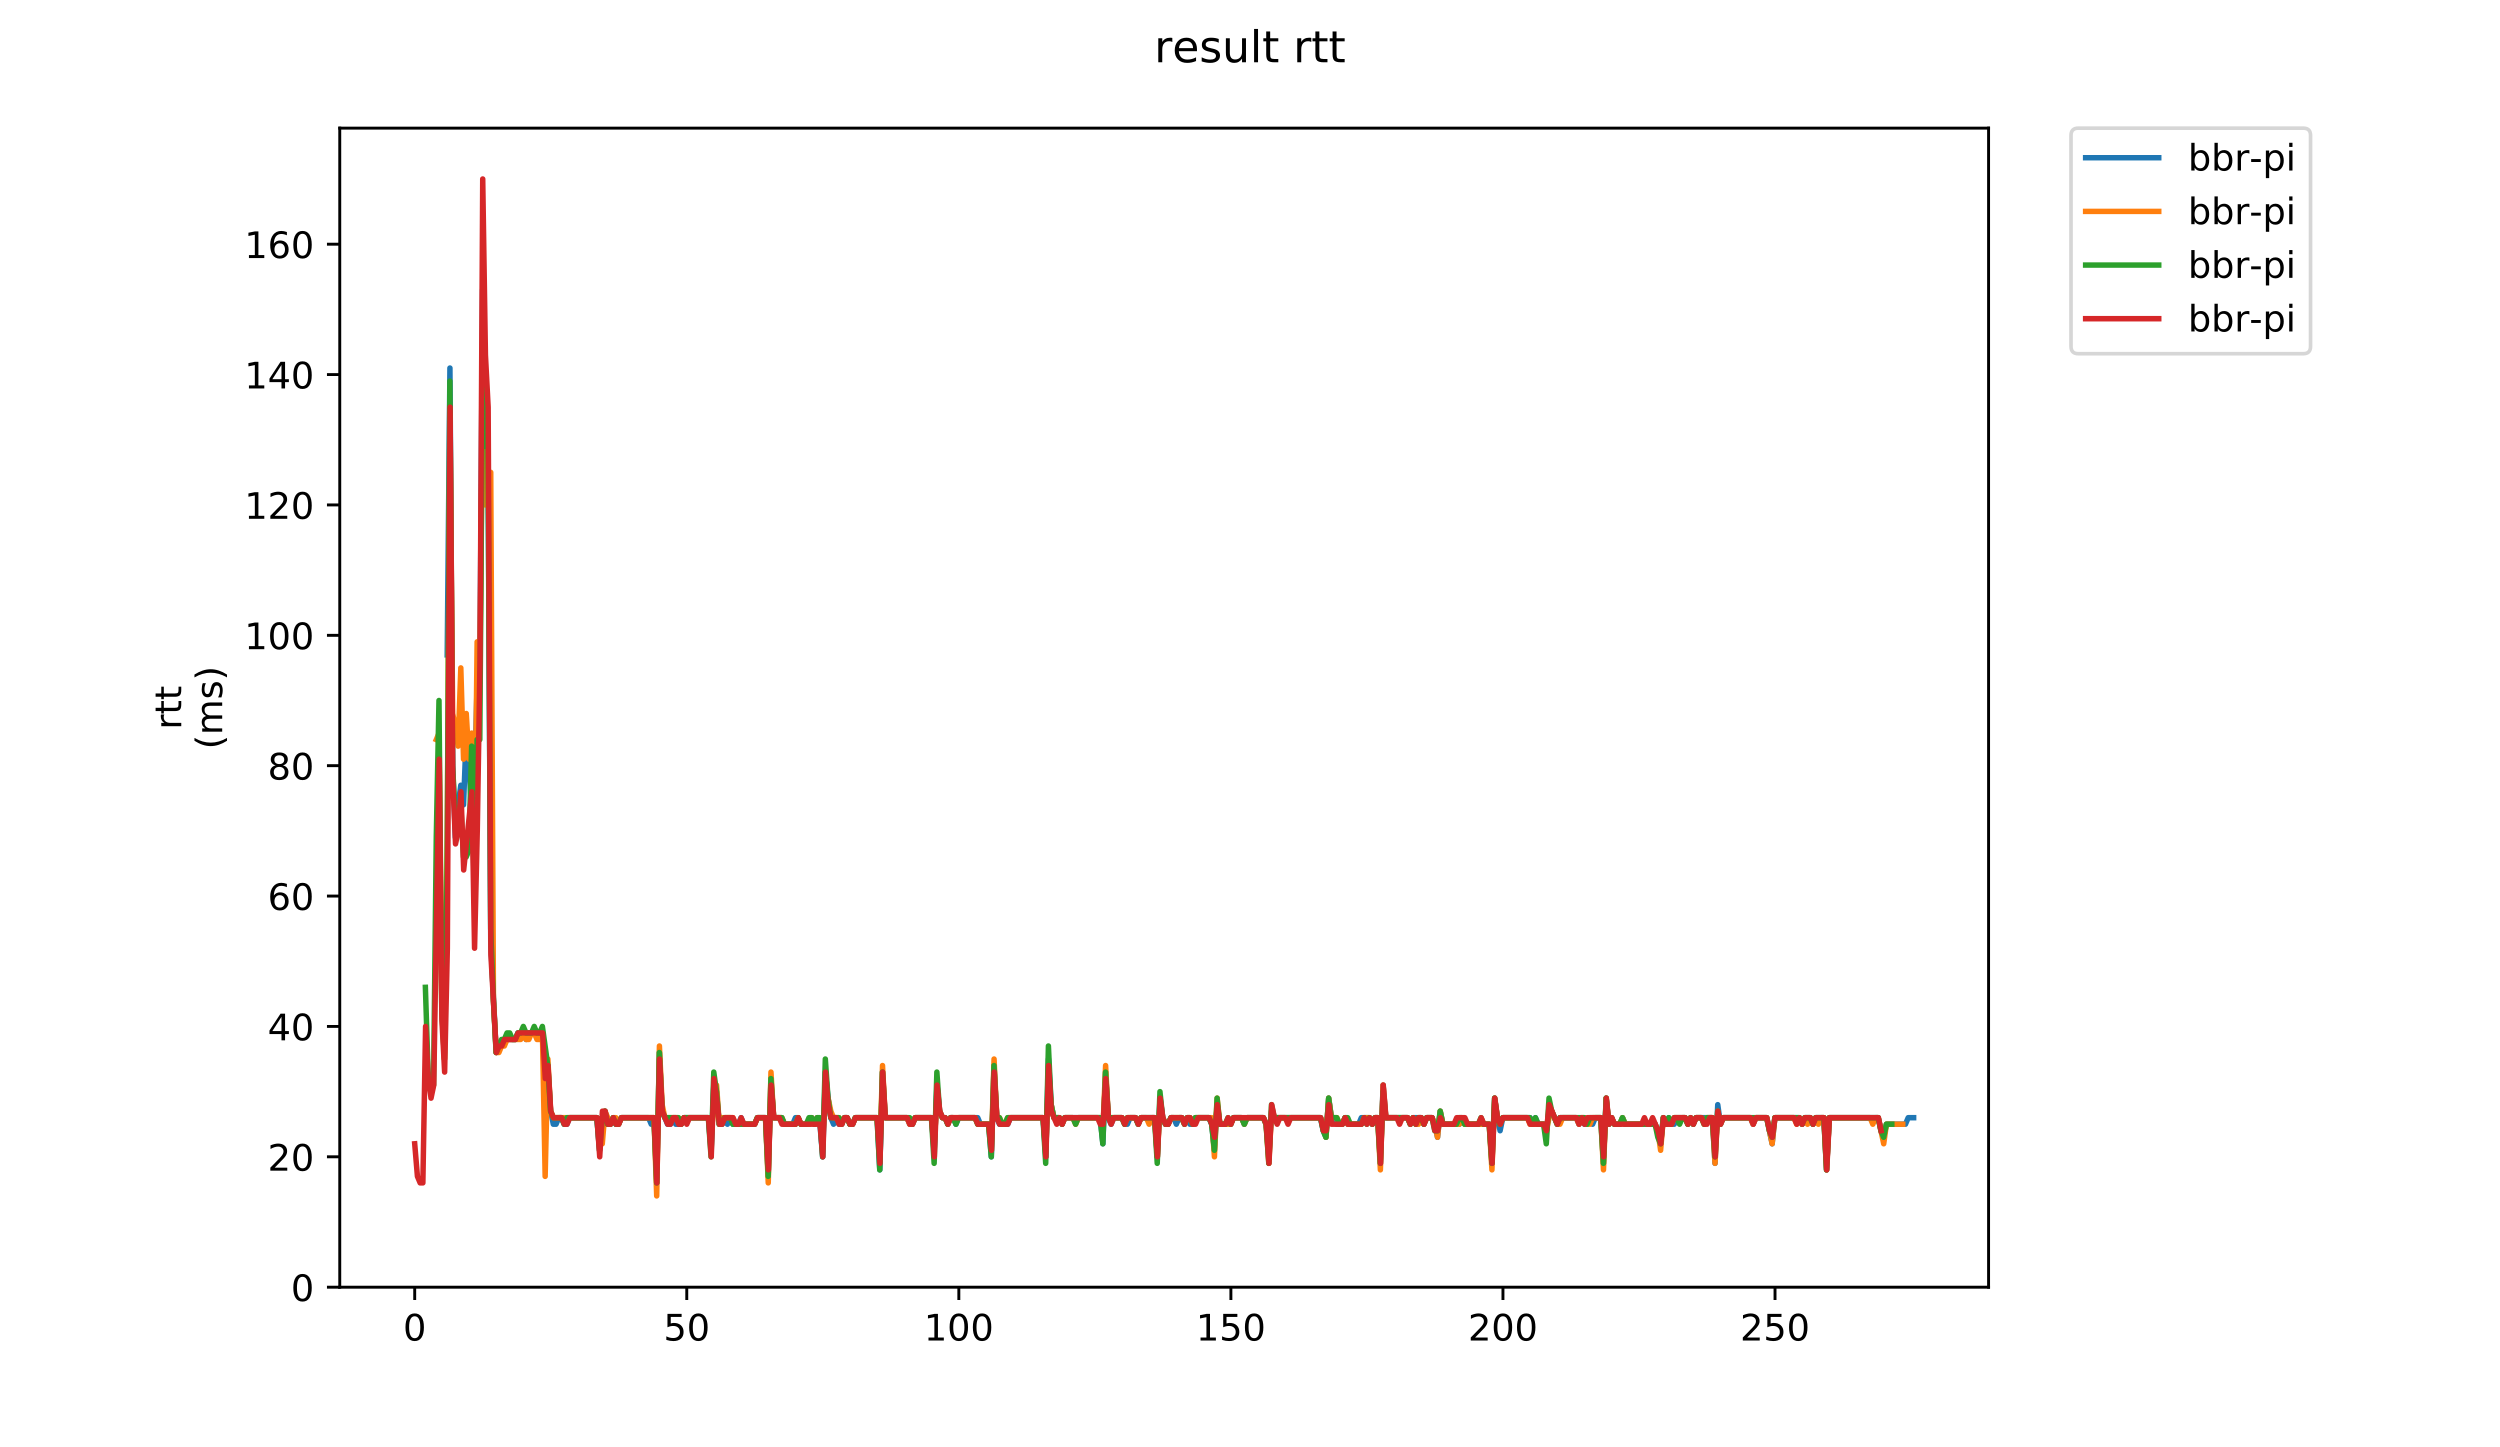 <?xml version="1.0" encoding="utf-8" standalone="no"?>
<!DOCTYPE svg PUBLIC "-//W3C//DTD SVG 1.1//EN"
  "http://www.w3.org/Graphics/SVG/1.1/DTD/svg11.dtd">
<!-- Created with matplotlib (https://matplotlib.org/) -->
<svg height="396pt" version="1.1" viewBox="0 0 684 396" width="684pt" xmlns="http://www.w3.org/2000/svg" xmlns:xlink="http://www.w3.org/1999/xlink">
 <defs>
  <style type="text/css">
*{stroke-linecap:butt;stroke-linejoin:round;}
  </style>
 </defs>
 <g id="figure_1">
  <g id="patch_1">
   <path d="M 0 396 
L 684 396 
L 684 0 
L 0 0 
z
" style="fill:#ffffff;"/>
  </g>
  <g id="axes_1">
   <g id="patch_2">
    <path d="M 92.957 352.174 
L 544.074 352.174 
L 544.074 35.062 
L 92.957 35.062 
z
" style="fill:#ffffff;"/>
   </g>
   <g id="matplotlib.axis_1">
    <g id="xtick_1">
     <g id="line2d_1">
      <defs>
       <path d="M 0 0 
L 0 3.5 
" id="mf243a0f11c" style="stroke:#000000;stroke-width:0.8;"/>
      </defs>
      <g>
       <use style="stroke:#000000;stroke-width:0.8;" x="113.463" xlink:href="#mf243a0f11c" y="352.174"/>
      </g>
     </g>
     <g id="text_1">
      <!-- 0 -->
      <defs>
       <path d="M 31.781 66.406 
Q 24.172 66.406 20.328 58.906 
Q 16.5 51.422 16.5 36.375 
Q 16.5 21.391 20.328 13.891 
Q 24.172 6.391 31.781 6.391 
Q 39.453 6.391 43.281 13.891 
Q 47.125 21.391 47.125 36.375 
Q 47.125 51.422 43.281 58.906 
Q 39.453 66.406 31.781 66.406 
z
M 31.781 74.219 
Q 44.047 74.219 50.516 64.516 
Q 56.984 54.828 56.984 36.375 
Q 56.984 17.969 50.516 8.266 
Q 44.047 -1.422 31.781 -1.422 
Q 19.531 -1.422 13.062 8.266 
Q 6.594 17.969 6.594 36.375 
Q 6.594 54.828 13.062 64.516 
Q 19.531 74.219 31.781 74.219 
z
" id="DejaVuSans-48"/>
      </defs>
      <g transform="translate(110.282 366.773)scale(0.1 -0.1)">
       <use xlink:href="#DejaVuSans-48"/>
      </g>
     </g>
    </g>
    <g id="xtick_2">
     <g id="line2d_2">
      <g>
       <use style="stroke:#000000;stroke-width:0.8;" x="187.899" xlink:href="#mf243a0f11c" y="352.174"/>
      </g>
     </g>
     <g id="text_2">
      <!-- 50 -->
      <defs>
       <path d="M 10.797 72.906 
L 49.516 72.906 
L 49.516 64.594 
L 19.828 64.594 
L 19.828 46.734 
Q 21.969 47.469 24.109 47.828 
Q 26.266 48.188 28.422 48.188 
Q 40.625 48.188 47.75 41.5 
Q 54.891 34.812 54.891 23.391 
Q 54.891 11.625 47.562 5.094 
Q 40.234 -1.422 26.906 -1.422 
Q 22.312 -1.422 17.547 -0.641 
Q 12.797 0.141 7.719 1.703 
L 7.719 11.625 
Q 12.109 9.234 16.797 8.062 
Q 21.484 6.891 26.703 6.891 
Q 35.156 6.891 40.078 11.328 
Q 45.016 15.766 45.016 23.391 
Q 45.016 31 40.078 35.438 
Q 35.156 39.891 26.703 39.891 
Q 22.75 39.891 18.812 39.016 
Q 14.891 38.141 10.797 36.281 
z
" id="DejaVuSans-53"/>
      </defs>
      <g transform="translate(181.537 366.773)scale(0.1 -0.1)">
       <use xlink:href="#DejaVuSans-53"/>
       <use x="63.623" xlink:href="#DejaVuSans-48"/>
      </g>
     </g>
    </g>
    <g id="xtick_3">
     <g id="line2d_3">
      <g>
       <use style="stroke:#000000;stroke-width:0.8;" x="262.336" xlink:href="#mf243a0f11c" y="352.174"/>
      </g>
     </g>
     <g id="text_3">
      <!-- 100 -->
      <defs>
       <path d="M 12.406 8.297 
L 28.516 8.297 
L 28.516 63.922 
L 10.984 60.406 
L 10.984 69.391 
L 28.422 72.906 
L 38.281 72.906 
L 38.281 8.297 
L 54.391 8.297 
L 54.391 0 
L 12.406 0 
z
" id="DejaVuSans-49"/>
      </defs>
      <g transform="translate(252.792 366.773)scale(0.1 -0.1)">
       <use xlink:href="#DejaVuSans-49"/>
       <use x="63.623" xlink:href="#DejaVuSans-48"/>
       <use x="127.246" xlink:href="#DejaVuSans-48"/>
      </g>
     </g>
    </g>
    <g id="xtick_4">
     <g id="line2d_4">
      <g>
       <use style="stroke:#000000;stroke-width:0.8;" x="336.772" xlink:href="#mf243a0f11c" y="352.174"/>
      </g>
     </g>
     <g id="text_4">
      <!-- 150 -->
      <g transform="translate(327.228 366.773)scale(0.1 -0.1)">
       <use xlink:href="#DejaVuSans-49"/>
       <use x="63.623" xlink:href="#DejaVuSans-53"/>
       <use x="127.246" xlink:href="#DejaVuSans-48"/>
      </g>
     </g>
    </g>
    <g id="xtick_5">
     <g id="line2d_5">
      <g>
       <use style="stroke:#000000;stroke-width:0.8;" x="411.208" xlink:href="#mf243a0f11c" y="352.174"/>
      </g>
     </g>
     <g id="text_5">
      <!-- 200 -->
      <defs>
       <path d="M 19.188 8.297 
L 53.609 8.297 
L 53.609 0 
L 7.328 0 
L 7.328 8.297 
Q 12.938 14.109 22.625 23.891 
Q 32.328 33.688 34.812 36.531 
Q 39.547 41.844 41.422 45.531 
Q 43.312 49.219 43.312 52.781 
Q 43.312 58.594 39.234 62.25 
Q 35.156 65.922 28.609 65.922 
Q 23.969 65.922 18.812 64.312 
Q 13.672 62.703 7.812 59.422 
L 7.812 69.391 
Q 13.766 71.781 18.938 73 
Q 24.125 74.219 28.422 74.219 
Q 39.75 74.219 46.484 68.547 
Q 53.219 62.891 53.219 53.422 
Q 53.219 48.922 51.531 44.891 
Q 49.859 40.875 45.406 35.406 
Q 44.188 33.984 37.641 27.219 
Q 31.109 20.453 19.188 8.297 
z
" id="DejaVuSans-50"/>
      </defs>
      <g transform="translate(401.665 366.773)scale(0.1 -0.1)">
       <use xlink:href="#DejaVuSans-50"/>
       <use x="63.623" xlink:href="#DejaVuSans-48"/>
       <use x="127.246" xlink:href="#DejaVuSans-48"/>
      </g>
     </g>
    </g>
    <g id="xtick_6">
     <g id="line2d_6">
      <g>
       <use style="stroke:#000000;stroke-width:0.8;" x="485.645" xlink:href="#mf243a0f11c" y="352.174"/>
      </g>
     </g>
     <g id="text_6">
      <!-- 250 -->
      <g transform="translate(476.101 366.773)scale(0.1 -0.1)">
       <use xlink:href="#DejaVuSans-50"/>
       <use x="63.623" xlink:href="#DejaVuSans-53"/>
       <use x="127.246" xlink:href="#DejaVuSans-48"/>
      </g>
     </g>
    </g>
   </g>
   <g id="matplotlib.axis_2">
    <g id="ytick_1">
     <g id="line2d_7">
      <defs>
       <path d="M 0 0 
L -3.5 0 
" id="m3ae73e4cf3" style="stroke:#000000;stroke-width:0.8;"/>
      </defs>
      <g>
       <use style="stroke:#000000;stroke-width:0.8;" x="92.957" xlink:href="#m3ae73e4cf3" y="352.174"/>
      </g>
     </g>
     <g id="text_7">
      <!-- 0 -->
      <g transform="translate(79.595 355.973)scale(0.1 -0.1)">
       <use xlink:href="#DejaVuSans-48"/>
      </g>
     </g>
    </g>
    <g id="ytick_2">
     <g id="line2d_8">
      <g>
       <use style="stroke:#000000;stroke-width:0.8;" x="92.957" xlink:href="#m3ae73e4cf3" y="316.504"/>
      </g>
     </g>
     <g id="text_8">
      <!-- 20 -->
      <g transform="translate(73.233 320.303)scale(0.1 -0.1)">
       <use xlink:href="#DejaVuSans-50"/>
       <use x="63.623" xlink:href="#DejaVuSans-48"/>
      </g>
     </g>
    </g>
    <g id="ytick_3">
     <g id="line2d_9">
      <g>
       <use style="stroke:#000000;stroke-width:0.8;" x="92.957" xlink:href="#m3ae73e4cf3" y="280.833"/>
      </g>
     </g>
     <g id="text_9">
      <!-- 40 -->
      <defs>
       <path d="M 37.797 64.312 
L 12.891 25.391 
L 37.797 25.391 
z
M 35.203 72.906 
L 47.609 72.906 
L 47.609 25.391 
L 58.016 25.391 
L 58.016 17.188 
L 47.609 17.188 
L 47.609 0 
L 37.797 0 
L 37.797 17.188 
L 4.891 17.188 
L 4.891 26.703 
z
" id="DejaVuSans-52"/>
      </defs>
      <g transform="translate(73.233 284.632)scale(0.1 -0.1)">
       <use xlink:href="#DejaVuSans-52"/>
       <use x="63.623" xlink:href="#DejaVuSans-48"/>
      </g>
     </g>
    </g>
    <g id="ytick_4">
     <g id="line2d_10">
      <g>
       <use style="stroke:#000000;stroke-width:0.8;" x="92.957" xlink:href="#m3ae73e4cf3" y="245.162"/>
      </g>
     </g>
     <g id="text_10">
      <!-- 60 -->
      <defs>
       <path d="M 33.016 40.375 
Q 26.375 40.375 22.484 35.828 
Q 18.609 31.297 18.609 23.391 
Q 18.609 15.531 22.484 10.953 
Q 26.375 6.391 33.016 6.391 
Q 39.656 6.391 43.531 10.953 
Q 47.406 15.531 47.406 23.391 
Q 47.406 31.297 43.531 35.828 
Q 39.656 40.375 33.016 40.375 
z
M 52.594 71.297 
L 52.594 62.312 
Q 48.875 64.062 45.094 64.984 
Q 41.312 65.922 37.594 65.922 
Q 27.828 65.922 22.672 59.328 
Q 17.531 52.734 16.797 39.406 
Q 19.672 43.656 24.016 45.922 
Q 28.375 48.188 33.594 48.188 
Q 44.578 48.188 50.953 41.516 
Q 57.328 34.859 57.328 23.391 
Q 57.328 12.156 50.688 5.359 
Q 44.047 -1.422 33.016 -1.422 
Q 20.359 -1.422 13.672 8.266 
Q 6.984 17.969 6.984 36.375 
Q 6.984 53.656 15.188 63.938 
Q 23.391 74.219 37.203 74.219 
Q 40.922 74.219 44.703 73.484 
Q 48.484 72.75 52.594 71.297 
z
" id="DejaVuSans-54"/>
      </defs>
      <g transform="translate(73.233 248.962)scale(0.1 -0.1)">
       <use xlink:href="#DejaVuSans-54"/>
       <use x="63.623" xlink:href="#DejaVuSans-48"/>
      </g>
     </g>
    </g>
    <g id="ytick_5">
     <g id="line2d_11">
      <g>
       <use style="stroke:#000000;stroke-width:0.8;" x="92.957" xlink:href="#m3ae73e4cf3" y="209.492"/>
      </g>
     </g>
     <g id="text_11">
      <!-- 80 -->
      <defs>
       <path d="M 31.781 34.625 
Q 24.75 34.625 20.719 30.859 
Q 16.703 27.094 16.703 20.516 
Q 16.703 13.922 20.719 10.156 
Q 24.75 6.391 31.781 6.391 
Q 38.812 6.391 42.859 10.172 
Q 46.922 13.969 46.922 20.516 
Q 46.922 27.094 42.891 30.859 
Q 38.875 34.625 31.781 34.625 
z
M 21.922 38.812 
Q 15.578 40.375 12.031 44.719 
Q 8.5 49.078 8.5 55.328 
Q 8.5 64.062 14.719 69.141 
Q 20.953 74.219 31.781 74.219 
Q 42.672 74.219 48.875 69.141 
Q 55.078 64.062 55.078 55.328 
Q 55.078 49.078 51.531 44.719 
Q 48 40.375 41.703 38.812 
Q 48.828 37.156 52.797 32.312 
Q 56.781 27.484 56.781 20.516 
Q 56.781 9.906 50.312 4.234 
Q 43.844 -1.422 31.781 -1.422 
Q 19.734 -1.422 13.25 4.234 
Q 6.781 9.906 6.781 20.516 
Q 6.781 27.484 10.781 32.312 
Q 14.797 37.156 21.922 38.812 
z
M 18.312 54.391 
Q 18.312 48.734 21.844 45.562 
Q 25.391 42.391 31.781 42.391 
Q 38.141 42.391 41.719 45.562 
Q 45.312 48.734 45.312 54.391 
Q 45.312 60.062 41.719 63.234 
Q 38.141 66.406 31.781 66.406 
Q 25.391 66.406 21.844 63.234 
Q 18.312 60.062 18.312 54.391 
z
" id="DejaVuSans-56"/>
      </defs>
      <g transform="translate(73.233 213.291)scale(0.1 -0.1)">
       <use xlink:href="#DejaVuSans-56"/>
       <use x="63.623" xlink:href="#DejaVuSans-48"/>
      </g>
     </g>
    </g>
    <g id="ytick_6">
     <g id="line2d_12">
      <g>
       <use style="stroke:#000000;stroke-width:0.8;" x="92.957" xlink:href="#m3ae73e4cf3" y="173.821"/>
      </g>
     </g>
     <g id="text_12">
      <!-- 100 -->
      <g transform="translate(66.87 177.62)scale(0.1 -0.1)">
       <use xlink:href="#DejaVuSans-49"/>
       <use x="63.623" xlink:href="#DejaVuSans-48"/>
       <use x="127.246" xlink:href="#DejaVuSans-48"/>
      </g>
     </g>
    </g>
    <g id="ytick_7">
     <g id="line2d_13">
      <g>
       <use style="stroke:#000000;stroke-width:0.8;" x="92.957" xlink:href="#m3ae73e4cf3" y="138.151"/>
      </g>
     </g>
     <g id="text_13">
      <!-- 120 -->
      <g transform="translate(66.87 141.95)scale(0.1 -0.1)">
       <use xlink:href="#DejaVuSans-49"/>
       <use x="63.623" xlink:href="#DejaVuSans-50"/>
       <use x="127.246" xlink:href="#DejaVuSans-48"/>
      </g>
     </g>
    </g>
    <g id="ytick_8">
     <g id="line2d_14">
      <g>
       <use style="stroke:#000000;stroke-width:0.8;" x="92.957" xlink:href="#m3ae73e4cf3" y="102.48"/>
      </g>
     </g>
     <g id="text_14">
      <!-- 140 -->
      <g transform="translate(66.87 106.279)scale(0.1 -0.1)">
       <use xlink:href="#DejaVuSans-49"/>
       <use x="63.623" xlink:href="#DejaVuSans-52"/>
       <use x="127.246" xlink:href="#DejaVuSans-48"/>
      </g>
     </g>
    </g>
    <g id="ytick_9">
     <g id="line2d_15">
      <g>
       <use style="stroke:#000000;stroke-width:0.8;" x="92.957" xlink:href="#m3ae73e4cf3" y="66.809"/>
      </g>
     </g>
     <g id="text_15">
      <!-- 160 -->
      <g transform="translate(66.87 70.609)scale(0.1 -0.1)">
       <use xlink:href="#DejaVuSans-49"/>
       <use x="63.623" xlink:href="#DejaVuSans-54"/>
       <use x="127.246" xlink:href="#DejaVuSans-48"/>
      </g>
     </g>
    </g>
    <g id="text_16">
     <!-- rtt -->
     <defs>
      <path d="M 41.109 46.297 
Q 39.594 47.172 37.812 47.578 
Q 36.031 48 33.891 48 
Q 26.266 48 22.188 43.047 
Q 18.109 38.094 18.109 28.812 
L 18.109 0 
L 9.078 0 
L 9.078 54.688 
L 18.109 54.688 
L 18.109 46.188 
Q 20.953 51.172 25.484 53.578 
Q 30.031 56 36.531 56 
Q 37.453 56 38.578 55.875 
Q 39.703 55.766 41.062 55.516 
z
" id="DejaVuSans-114"/>
      <path d="M 18.312 70.219 
L 18.312 54.688 
L 36.812 54.688 
L 36.812 47.703 
L 18.312 47.703 
L 18.312 18.016 
Q 18.312 11.328 20.141 9.422 
Q 21.969 7.516 27.594 7.516 
L 36.812 7.516 
L 36.812 0 
L 27.594 0 
Q 17.188 0 13.234 3.875 
Q 9.281 7.766 9.281 18.016 
L 9.281 47.703 
L 2.688 47.703 
L 2.688 54.688 
L 9.281 54.688 
L 9.281 70.219 
z
" id="DejaVuSans-116"/>
     </defs>
     <g transform="translate(49.593 199.594)rotate(-90)scale(0.1 -0.1)">
      <use xlink:href="#DejaVuSans-114"/>
      <use x="41.113" xlink:href="#DejaVuSans-116"/>
      <use x="80.322" xlink:href="#DejaVuSans-116"/>
     </g>
     <!-- (ms) -->
     <defs>
      <path d="M 31 75.875 
Q 24.469 64.656 21.281 53.656 
Q 18.109 42.672 18.109 31.391 
Q 18.109 20.125 21.312 9.062 
Q 24.516 -2 31 -13.188 
L 23.188 -13.188 
Q 15.875 -1.703 12.234 9.375 
Q 8.594 20.453 8.594 31.391 
Q 8.594 42.281 12.203 53.312 
Q 15.828 64.359 23.188 75.875 
z
" id="DejaVuSans-40"/>
      <path d="M 52 44.188 
Q 55.375 50.25 60.062 53.125 
Q 64.75 56 71.094 56 
Q 79.641 56 84.281 50.016 
Q 88.922 44.047 88.922 33.016 
L 88.922 0 
L 79.891 0 
L 79.891 32.719 
Q 79.891 40.578 77.094 44.375 
Q 74.312 48.188 68.609 48.188 
Q 61.625 48.188 57.562 43.547 
Q 53.516 38.922 53.516 30.906 
L 53.516 0 
L 44.484 0 
L 44.484 32.719 
Q 44.484 40.625 41.703 44.406 
Q 38.922 48.188 33.109 48.188 
Q 26.219 48.188 22.156 43.531 
Q 18.109 38.875 18.109 30.906 
L 18.109 0 
L 9.078 0 
L 9.078 54.688 
L 18.109 54.688 
L 18.109 46.188 
Q 21.188 51.219 25.484 53.609 
Q 29.781 56 35.688 56 
Q 41.656 56 45.828 52.969 
Q 50 49.953 52 44.188 
z
" id="DejaVuSans-109"/>
      <path d="M 44.281 53.078 
L 44.281 44.578 
Q 40.484 46.531 36.375 47.5 
Q 32.281 48.484 27.875 48.484 
Q 21.188 48.484 17.844 46.438 
Q 14.5 44.391 14.5 40.281 
Q 14.5 37.156 16.891 35.375 
Q 19.281 33.594 26.516 31.984 
L 29.594 31.297 
Q 39.156 29.25 43.188 25.516 
Q 47.219 21.781 47.219 15.094 
Q 47.219 7.469 41.188 3.016 
Q 35.156 -1.422 24.609 -1.422 
Q 20.219 -1.422 15.453 -0.562 
Q 10.688 0.297 5.422 2 
L 5.422 11.281 
Q 10.406 8.688 15.234 7.391 
Q 20.062 6.109 24.812 6.109 
Q 31.156 6.109 34.562 8.281 
Q 37.984 10.453 37.984 14.406 
Q 37.984 18.062 35.516 20.016 
Q 33.062 21.969 24.703 23.781 
L 21.578 24.516 
Q 13.234 26.266 9.516 29.906 
Q 5.812 33.547 5.812 39.891 
Q 5.812 47.609 11.281 51.797 
Q 16.75 56 26.812 56 
Q 31.781 56 36.172 55.266 
Q 40.578 54.547 44.281 53.078 
z
" id="DejaVuSans-115"/>
      <path d="M 8.016 75.875 
L 15.828 75.875 
Q 23.141 64.359 26.781 53.312 
Q 30.422 42.281 30.422 31.391 
Q 30.422 20.453 26.781 9.375 
Q 23.141 -1.703 15.828 -13.188 
L 8.016 -13.188 
Q 14.5 -2 17.703 9.062 
Q 20.906 20.125 20.906 31.391 
Q 20.906 42.672 17.703 53.656 
Q 14.5 64.656 8.016 75.875 
z
" id="DejaVuSans-41"/>
     </defs>
     <g transform="translate(60.79 204.995)rotate(-90)scale(0.1 -0.1)">
      <use xlink:href="#DejaVuSans-40"/>
      <use x="39.014" xlink:href="#DejaVuSans-109"/>
      <use x="136.426" xlink:href="#DejaVuSans-115"/>
      <use x="188.525" xlink:href="#DejaVuSans-41"/>
     </g>
    </g>
   </g>
   <g id="line2d_16">
    <path clip-path="url(#p441b2e5a50)" d="M 122.356 179.172 
L 123.101 100.696 
L 123.845 209.492 
L 124.59 229.111 
L 125.334 220.193 
L 126.078 214.842 
L 126.823 220.193 
L 127.567 200.574 
L 128.311 209.492 
L 129.056 221.976 
L 129.8 218.409 
L 130.544 186.306 
L 131.289 184.522 
L 132.033 79.294 
L 132.778 116.748 
L 133.522 127.449 
L 134.266 257.647 
L 135.755 287.967 
L 136.499 286.184 
L 137.244 286.184 
L 137.988 284.4 
L 140.966 284.4 
L 141.71 282.616 
L 143.199 282.616 
L 143.943 284.4 
L 144.687 282.616 
L 148.409 282.616 
L 149.154 298.668 
L 149.898 291.534 
L 150.642 304.019 
L 151.387 307.586 
L 152.131 307.586 
L 152.875 305.802 
L 153.62 305.802 
L 154.364 307.586 
L 155.108 307.586 
L 155.853 305.802 
L 163.296 305.802 
L 164.041 314.72 
L 164.785 305.802 
L 165.53 304.019 
L 166.274 307.586 
L 167.018 307.586 
L 167.763 305.802 
L 168.507 307.586 
L 169.251 307.586 
L 169.996 305.802 
L 177.439 305.802 
L 178.184 307.586 
L 178.928 305.802 
L 179.672 323.638 
L 180.417 287.967 
L 181.161 304.019 
L 182.65 307.586 
L 183.394 307.586 
L 184.139 305.802 
L 184.883 307.586 
L 186.372 307.586 
L 187.116 305.802 
L 193.815 305.802 
L 194.56 314.72 
L 195.304 296.885 
L 196.048 298.668 
L 196.793 307.586 
L 197.537 307.586 
L 198.282 305.802 
L 199.026 307.586 
L 199.77 305.802 
L 200.515 307.586 
L 202.003 307.586 
L 202.748 305.802 
L 203.492 307.586 
L 206.47 307.586 
L 207.214 305.802 
L 209.447 305.802 
L 210.191 321.854 
L 210.936 295.101 
L 211.68 305.802 
L 213.913 305.802 
L 214.658 307.586 
L 216.891 307.586 
L 217.635 305.802 
L 218.379 305.802 
L 219.124 307.586 
L 221.357 307.586 
L 222.101 305.802 
L 222.846 307.586 
L 223.59 305.802 
L 224.334 307.586 
L 225.079 316.504 
L 225.823 293.318 
L 226.567 300.452 
L 227.312 305.802 
L 228.056 307.586 
L 228.8 305.802 
L 229.545 307.586 
L 230.289 307.586 
L 231.034 305.802 
L 231.778 305.802 
L 232.522 307.586 
L 233.267 307.586 
L 234.011 305.802 
L 239.966 305.802 
L 240.71 320.071 
L 241.455 293.318 
L 242.199 305.802 
L 248.154 305.802 
L 248.898 307.586 
L 249.643 307.586 
L 250.387 305.802 
L 254.853 305.802 
L 255.598 314.72 
L 256.342 296.885 
L 257.086 304.019 
L 257.831 305.802 
L 258.575 305.802 
L 259.319 307.586 
L 260.064 305.802 
L 260.808 305.802 
L 261.553 307.586 
L 262.297 305.802 
L 267.507 305.802 
L 268.252 307.586 
L 270.485 307.586 
L 271.229 316.504 
L 271.974 291.534 
L 272.718 305.802 
L 273.462 307.586 
L 275.695 307.586 
L 276.44 305.802 
L 285.372 305.802 
L 286.117 316.504 
L 286.861 289.751 
L 287.605 302.235 
L 288.35 305.802 
L 289.838 305.802 
L 290.583 307.586 
L 291.327 305.802 
L 301.004 305.802 
L 301.748 312.937 
L 302.493 293.318 
L 303.237 305.802 
L 303.981 307.586 
L 304.726 305.802 
L 306.959 305.802 
L 307.703 307.586 
L 308.447 307.586 
L 309.192 305.802 
L 310.681 305.802 
L 311.425 307.586 
L 312.169 305.802 
L 315.891 305.802 
L 316.635 316.504 
L 317.38 300.452 
L 318.124 305.802 
L 318.869 307.586 
L 319.613 307.586 
L 320.357 305.802 
L 321.102 305.802 
L 321.846 307.586 
L 322.59 305.802 
L 323.335 305.802 
L 324.079 307.586 
L 324.823 305.802 
L 325.568 307.586 
L 326.312 307.586 
L 327.057 305.802 
L 330.778 305.802 
L 331.523 307.586 
L 332.267 314.72 
L 333.011 302.235 
L 333.756 307.586 
L 336.733 307.586 
L 337.478 305.802 
L 339.711 305.802 
L 340.455 307.586 
L 341.199 305.802 
L 345.666 305.802 
L 346.41 307.586 
L 347.154 316.504 
L 347.899 304.019 
L 348.643 305.802 
L 361.297 305.802 
L 362.042 309.369 
L 362.786 311.153 
L 363.53 300.452 
L 364.275 305.802 
L 365.019 305.802 
L 365.763 307.586 
L 367.252 307.586 
L 367.997 305.802 
L 368.741 307.586 
L 371.718 307.586 
L 372.463 305.802 
L 374.696 305.802 
L 375.44 307.586 
L 376.185 305.802 
L 376.929 305.802 
L 377.673 318.287 
L 378.418 296.885 
L 379.162 305.802 
L 385.117 305.802 
L 385.861 307.586 
L 386.606 305.802 
L 388.839 305.802 
L 389.583 307.586 
L 390.327 305.802 
L 391.816 305.802 
L 392.561 307.586 
L 393.305 311.153 
L 394.049 304.019 
L 394.794 307.586 
L 399.26 307.586 
L 400.004 305.802 
L 400.749 307.586 
L 407.448 307.586 
L 408.192 318.287 
L 408.937 300.452 
L 409.681 305.802 
L 410.425 309.369 
L 411.17 305.802 
L 418.613 305.802 
L 419.358 307.586 
L 420.102 305.802 
L 420.846 307.586 
L 422.335 307.586 
L 423.079 309.369 
L 423.824 304.019 
L 424.568 304.019 
L 426.057 307.586 
L 426.801 305.802 
L 431.267 305.802 
L 432.012 307.586 
L 432.756 305.802 
L 433.501 307.586 
L 434.245 307.586 
L 434.989 305.802 
L 435.734 307.586 
L 436.478 305.802 
L 437.967 305.802 
L 438.711 318.287 
L 439.455 300.452 
L 440.2 307.586 
L 440.944 305.802 
L 441.689 307.586 
L 443.177 307.586 
L 443.922 305.802 
L 444.666 307.586 
L 452.854 307.586 
L 453.598 309.369 
L 454.343 312.937 
L 455.087 305.802 
L 455.831 307.586 
L 456.576 305.802 
L 457.32 307.586 
L 458.065 307.586 
L 458.809 305.802 
L 461.042 305.802 
L 461.786 307.586 
L 462.531 305.802 
L 463.275 307.586 
L 464.019 305.802 
L 468.486 305.802 
L 469.23 318.287 
L 469.974 302.235 
L 470.719 307.586 
L 471.463 305.802 
L 478.907 305.802 
L 479.651 307.586 
L 480.396 305.802 
L 483.373 305.802 
L 484.862 312.937 
L 485.606 305.802 
L 492.305 305.802 
L 493.05 307.586 
L 493.794 305.802 
L 495.283 305.802 
L 496.027 307.586 
L 496.772 305.802 
L 499.005 305.802 
L 499.749 320.071 
L 500.493 305.802 
L 513.892 305.802 
L 514.636 309.369 
L 515.381 311.153 
L 516.125 307.586 
L 521.336 307.586 
L 522.08 305.802 
L 523.569 305.802 
L 523.569 305.802 
" style="fill:none;stroke:#1f77b4;stroke-linecap:square;stroke-width:1.5;"/>
   </g>
   <g id="line2d_17">
    <path clip-path="url(#p441b2e5a50)" d="M 119.379 202.358 
L 120.123 200.574 
L 120.868 275.482 
L 121.612 289.751 
L 122.356 229.111 
L 123.101 113.181 
L 123.845 195.224 
L 124.59 198.791 
L 125.334 204.141 
L 126.078 182.739 
L 126.823 207.708 
L 127.567 195.224 
L 128.311 207.708 
L 129.056 200.574 
L 129.8 239.812 
L 130.544 175.605 
L 131.289 184.522 
L 132.033 107.831 
L 132.778 138.151 
L 133.522 138.151 
L 134.266 129.233 
L 135.011 273.699 
L 135.755 287.967 
L 136.499 287.967 
L 137.244 286.184 
L 137.988 286.184 
L 138.732 284.4 
L 142.454 284.4 
L 143.199 282.616 
L 143.943 284.4 
L 144.687 284.4 
L 145.432 282.616 
L 146.176 282.616 
L 146.92 284.4 
L 147.665 284.4 
L 148.409 282.616 
L 149.154 321.854 
L 149.898 289.751 
L 150.642 304.019 
L 151.387 305.802 
L 163.296 305.802 
L 164.785 312.937 
L 165.53 304.019 
L 167.018 307.586 
L 167.763 305.802 
L 168.507 305.802 
L 169.251 307.586 
L 169.996 305.802 
L 178.928 305.802 
L 179.672 327.205 
L 180.417 286.184 
L 181.161 302.235 
L 181.906 305.802 
L 185.627 305.802 
L 186.372 307.586 
L 187.116 305.802 
L 193.815 305.802 
L 194.56 309.369 
L 195.304 304.019 
L 196.048 296.885 
L 196.793 307.586 
L 197.537 305.802 
L 200.515 305.802 
L 201.259 307.586 
L 206.47 307.586 
L 207.214 305.802 
L 209.447 305.802 
L 210.191 323.638 
L 210.936 293.318 
L 211.68 305.802 
L 213.913 305.802 
L 214.658 307.586 
L 217.635 307.586 
L 218.379 305.802 
L 219.124 307.586 
L 221.357 307.586 
L 222.101 305.802 
L 222.846 307.586 
L 223.59 305.802 
L 224.334 307.586 
L 225.079 311.153 
L 225.823 300.452 
L 226.567 300.452 
L 227.312 304.019 
L 228.056 305.802 
L 229.545 305.802 
L 230.289 307.586 
L 231.034 305.802 
L 231.778 305.802 
L 232.522 307.586 
L 233.267 307.586 
L 234.011 305.802 
L 239.966 305.802 
L 240.71 316.504 
L 241.455 291.534 
L 242.199 305.802 
L 248.154 305.802 
L 248.898 307.586 
L 249.643 307.586 
L 250.387 305.802 
L 254.853 305.802 
L 255.598 312.937 
L 256.342 300.452 
L 257.086 304.019 
L 257.831 305.802 
L 258.575 305.802 
L 259.319 307.586 
L 260.064 305.802 
L 266.763 305.802 
L 267.507 307.586 
L 270.485 307.586 
L 271.229 314.72 
L 271.974 289.751 
L 272.718 305.802 
L 273.462 305.802 
L 274.207 307.586 
L 274.951 307.586 
L 275.695 305.802 
L 285.372 305.802 
L 286.117 314.72 
L 286.861 295.101 
L 287.605 302.235 
L 288.35 305.802 
L 289.838 305.802 
L 290.583 307.586 
L 291.327 305.802 
L 293.56 305.802 
L 294.305 307.586 
L 295.049 305.802 
L 301.004 305.802 
L 301.748 309.369 
L 302.493 291.534 
L 303.237 305.802 
L 306.959 305.802 
L 307.703 307.586 
L 308.447 305.802 
L 310.681 305.802 
L 311.425 307.586 
L 312.169 305.802 
L 313.658 305.802 
L 314.402 307.586 
L 315.147 305.802 
L 315.891 305.802 
L 316.635 316.504 
L 317.38 302.235 
L 318.124 305.802 
L 318.869 307.586 
L 319.613 307.586 
L 320.357 305.802 
L 323.335 305.802 
L 324.079 307.586 
L 324.823 305.802 
L 325.568 305.802 
L 326.312 307.586 
L 327.057 305.802 
L 331.523 305.802 
L 332.267 316.504 
L 333.011 300.452 
L 333.756 307.586 
L 336.733 307.586 
L 337.478 305.802 
L 339.711 305.802 
L 340.455 307.586 
L 341.199 305.802 
L 345.666 305.802 
L 346.41 307.586 
L 347.154 318.287 
L 347.899 304.019 
L 348.643 305.802 
L 361.297 305.802 
L 362.042 307.586 
L 362.786 311.153 
L 363.53 300.452 
L 364.275 305.802 
L 365.763 305.802 
L 366.508 307.586 
L 367.252 307.586 
L 367.997 305.802 
L 368.741 307.586 
L 372.463 307.586 
L 373.207 305.802 
L 374.696 305.802 
L 375.44 307.586 
L 376.185 305.802 
L 376.929 305.802 
L 377.673 320.071 
L 378.418 296.885 
L 379.162 305.802 
L 385.117 305.802 
L 385.861 307.586 
L 386.606 305.802 
L 387.35 307.586 
L 388.094 307.586 
L 388.839 305.802 
L 389.583 307.586 
L 390.327 305.802 
L 391.816 305.802 
L 392.561 307.586 
L 393.305 311.153 
L 394.049 304.019 
L 394.794 307.586 
L 399.26 307.586 
L 400.004 305.802 
L 400.749 307.586 
L 407.448 307.586 
L 408.192 320.071 
L 408.937 300.452 
L 409.681 305.802 
L 410.425 307.586 
L 411.17 305.802 
L 417.869 305.802 
L 418.613 307.586 
L 422.335 307.586 
L 423.079 309.369 
L 423.824 305.802 
L 424.568 304.019 
L 426.057 307.586 
L 426.801 307.586 
L 427.546 305.802 
L 431.267 305.802 
L 432.012 307.586 
L 432.756 305.802 
L 433.501 305.802 
L 434.245 307.586 
L 434.989 307.586 
L 435.734 305.802 
L 437.967 305.802 
L 438.711 320.071 
L 439.455 300.452 
L 440.2 307.586 
L 440.944 305.802 
L 441.689 307.586 
L 443.177 307.586 
L 443.922 305.802 
L 444.666 307.586 
L 452.854 307.586 
L 453.598 309.369 
L 454.343 314.72 
L 455.087 305.802 
L 455.831 307.586 
L 457.32 307.586 
L 458.065 305.802 
L 461.042 305.802 
L 461.786 307.586 
L 462.531 305.802 
L 463.275 307.586 
L 464.019 305.802 
L 465.508 305.802 
L 466.253 307.586 
L 466.997 305.802 
L 468.486 305.802 
L 469.23 318.287 
L 469.974 304.019 
L 470.719 307.586 
L 471.463 305.802 
L 478.907 305.802 
L 479.651 307.586 
L 480.396 305.802 
L 483.373 305.802 
L 484.862 312.937 
L 485.606 305.802 
L 490.817 305.802 
L 491.561 307.586 
L 492.305 305.802 
L 493.05 307.586 
L 493.794 305.802 
L 494.538 307.586 
L 495.283 305.802 
L 496.027 307.586 
L 496.772 305.802 
L 497.516 307.586 
L 498.26 305.802 
L 499.005 305.802 
L 499.749 320.071 
L 500.493 305.802 
L 511.659 305.802 
L 512.403 307.586 
L 513.148 305.802 
L 513.892 305.802 
L 515.381 312.937 
L 516.125 307.586 
L 520.591 307.586 
L 520.591 307.586 
" style="fill:none;stroke:#ff7f0e;stroke-linecap:square;stroke-width:1.5;"/>
   </g>
   <g id="line2d_18">
    <path clip-path="url(#p441b2e5a50)" d="M 116.385 270.132 
L 117.13 293.318 
L 117.874 298.668 
L 118.618 296.885 
L 119.363 229.111 
L 120.107 191.656 
L 120.851 275.482 
L 121.596 289.751 
L 122.34 238.028 
L 123.084 104.263 
L 123.829 209.492 
L 124.573 223.76 
L 126.062 220.193 
L 126.806 234.461 
L 127.551 234.461 
L 128.295 232.678 
L 129.039 204.141 
L 129.784 246.946 
L 130.528 202.358 
L 131.272 202.358 
L 132.017 102.48 
L 132.761 122.099 
L 133.506 120.315 
L 134.25 254.08 
L 134.994 273.699 
L 135.739 287.967 
L 137.227 284.4 
L 137.972 284.4 
L 138.716 282.616 
L 139.46 282.616 
L 140.205 284.4 
L 140.949 284.4 
L 141.694 282.616 
L 142.438 282.616 
L 143.182 280.833 
L 143.927 282.616 
L 145.415 282.616 
L 146.16 280.833 
L 146.904 282.616 
L 147.648 282.616 
L 148.393 280.833 
L 149.882 291.534 
L 150.626 304.019 
L 151.37 305.802 
L 153.603 305.802 
L 154.348 307.586 
L 155.092 305.802 
L 163.28 305.802 
L 164.024 314.72 
L 164.769 305.802 
L 165.513 304.019 
L 166.258 307.586 
L 167.002 307.586 
L 167.746 305.802 
L 168.491 307.586 
L 169.235 307.586 
L 169.979 305.802 
L 178.912 305.802 
L 179.656 323.638 
L 180.4 287.967 
L 181.145 304.019 
L 181.889 305.802 
L 185.611 305.802 
L 186.355 307.586 
L 187.1 305.802 
L 193.799 305.802 
L 194.543 316.504 
L 195.288 293.318 
L 196.032 298.668 
L 196.776 307.586 
L 197.521 307.586 
L 198.265 305.802 
L 199.754 305.802 
L 200.498 307.586 
L 206.453 307.586 
L 207.198 305.802 
L 209.431 305.802 
L 210.175 321.854 
L 210.919 295.101 
L 211.664 305.802 
L 213.897 305.802 
L 214.641 307.586 
L 217.619 307.586 
L 218.363 305.802 
L 219.107 307.586 
L 220.596 307.586 
L 221.34 305.802 
L 222.085 305.802 
L 222.829 307.586 
L 223.574 305.802 
L 224.318 305.802 
L 225.062 316.504 
L 225.807 289.751 
L 226.551 300.452 
L 227.295 305.802 
L 229.528 305.802 
L 230.273 307.586 
L 231.017 305.802 
L 231.762 305.802 
L 232.506 307.586 
L 233.25 307.586 
L 233.995 305.802 
L 239.95 305.802 
L 240.694 320.071 
L 241.438 293.318 
L 242.183 305.802 
L 248.882 305.802 
L 249.626 307.586 
L 250.371 305.802 
L 254.837 305.802 
L 255.581 318.287 
L 256.326 293.318 
L 257.07 304.019 
L 257.814 305.802 
L 258.559 305.802 
L 259.303 307.586 
L 260.047 305.802 
L 260.792 305.802 
L 261.536 307.586 
L 262.28 305.802 
L 266.747 305.802 
L 267.491 307.586 
L 270.469 307.586 
L 271.213 316.504 
L 271.957 291.534 
L 272.702 305.802 
L 273.446 305.802 
L 274.19 307.586 
L 274.935 307.586 
L 275.679 305.802 
L 285.356 305.802 
L 286.1 318.287 
L 286.845 286.184 
L 287.589 302.235 
L 288.333 305.802 
L 289.822 305.802 
L 290.566 307.586 
L 291.311 305.802 
L 293.544 305.802 
L 294.288 307.586 
L 295.033 305.802 
L 300.987 305.802 
L 301.732 312.937 
L 302.476 293.318 
L 303.221 305.802 
L 306.942 305.802 
L 307.687 307.586 
L 308.431 305.802 
L 310.664 305.802 
L 311.409 307.586 
L 312.153 305.802 
L 315.875 305.802 
L 316.619 318.287 
L 317.363 298.668 
L 318.108 305.802 
L 318.852 307.586 
L 319.597 307.586 
L 320.341 305.802 
L 323.318 305.802 
L 324.063 307.586 
L 324.807 305.802 
L 325.551 305.802 
L 326.296 307.586 
L 327.04 305.802 
L 330.762 305.802 
L 331.506 307.586 
L 332.251 314.72 
L 332.995 300.452 
L 333.739 307.586 
L 335.228 307.586 
L 335.973 305.802 
L 336.717 307.586 
L 337.461 305.802 
L 339.694 305.802 
L 340.439 307.586 
L 341.183 305.802 
L 345.649 305.802 
L 346.394 307.586 
L 347.138 318.287 
L 347.882 302.235 
L 348.627 305.802 
L 361.281 305.802 
L 362.025 309.369 
L 362.77 311.153 
L 363.514 300.452 
L 364.258 305.802 
L 365.747 305.802 
L 366.491 307.586 
L 367.236 307.586 
L 367.98 305.802 
L 368.725 305.802 
L 369.469 307.586 
L 372.446 307.586 
L 373.191 305.802 
L 373.935 307.586 
L 374.679 305.802 
L 375.424 307.586 
L 376.168 305.802 
L 376.913 305.802 
L 377.657 318.287 
L 378.401 298.668 
L 379.146 305.802 
L 385.101 305.802 
L 385.845 307.586 
L 386.589 305.802 
L 387.334 307.586 
L 388.078 305.802 
L 388.822 305.802 
L 389.567 307.586 
L 390.311 305.802 
L 391.8 305.802 
L 392.544 309.369 
L 393.289 309.369 
L 394.033 304.019 
L 394.777 307.586 
L 398.499 307.586 
L 399.243 305.802 
L 399.988 305.802 
L 400.732 307.586 
L 404.454 307.586 
L 405.198 305.802 
L 405.943 307.586 
L 407.431 307.586 
L 408.176 318.287 
L 408.92 300.452 
L 409.665 305.802 
L 410.409 307.586 
L 411.153 305.802 
L 418.597 305.802 
L 419.341 307.586 
L 420.086 305.802 
L 420.83 307.586 
L 422.319 307.586 
L 423.063 312.937 
L 423.807 300.452 
L 424.552 304.019 
L 426.041 307.586 
L 426.785 305.802 
L 433.484 305.802 
L 434.229 307.586 
L 434.973 305.802 
L 437.95 305.802 
L 438.695 318.287 
L 439.439 300.452 
L 440.183 307.586 
L 440.928 305.802 
L 441.672 307.586 
L 443.161 307.586 
L 443.905 305.802 
L 444.65 307.586 
L 452.838 307.586 
L 453.582 311.153 
L 454.326 312.937 
L 455.071 305.802 
L 455.815 307.586 
L 456.559 305.802 
L 457.304 307.586 
L 458.048 305.802 
L 458.793 305.802 
L 459.537 307.586 
L 460.281 305.802 
L 461.026 305.802 
L 461.77 307.586 
L 462.514 305.802 
L 463.259 307.586 
L 464.003 305.802 
L 465.492 305.802 
L 466.236 307.586 
L 466.981 305.802 
L 468.469 305.802 
L 469.214 316.504 
L 469.958 304.019 
L 470.702 307.586 
L 471.447 305.802 
L 483.357 305.802 
L 484.101 309.369 
L 484.845 311.153 
L 485.59 305.802 
L 492.289 305.802 
L 493.033 307.586 
L 493.778 305.802 
L 495.266 305.802 
L 496.011 307.586 
L 496.755 305.802 
L 498.988 305.802 
L 499.733 320.071 
L 500.477 305.802 
L 513.876 305.802 
L 514.62 309.369 
L 515.364 311.153 
L 516.109 307.586 
L 517.597 307.586 
L 517.597 307.586 
" style="fill:none;stroke:#2ca02c;stroke-linecap:square;stroke-width:1.5;"/>
   </g>
   <g id="line2d_19">
    <path clip-path="url(#p441b2e5a50)" d="M 113.463 312.937 
L 114.207 321.854 
L 114.952 323.638 
L 115.696 323.638 
L 116.44 280.833 
L 117.185 295.101 
L 117.929 300.452 
L 118.673 296.885 
L 120.162 207.708 
L 120.906 279.049 
L 121.651 293.318 
L 122.395 259.431 
L 123.14 111.398 
L 123.884 213.059 
L 124.628 230.894 
L 125.373 227.327 
L 126.117 216.626 
L 126.861 238.028 
L 129.094 216.626 
L 129.839 259.431 
L 130.583 227.327 
L 131.328 180.955 
L 132.072 48.974 
L 132.816 97.129 
L 133.561 111.398 
L 134.305 261.214 
L 135.794 287.967 
L 136.538 286.184 
L 137.282 286.184 
L 138.027 284.4 
L 141.004 284.4 
L 141.749 282.616 
L 148.448 282.616 
L 149.192 295.101 
L 149.937 291.534 
L 150.681 304.019 
L 151.425 305.802 
L 153.658 305.802 
L 154.403 307.586 
L 155.147 307.586 
L 155.892 305.802 
L 163.335 305.802 
L 164.08 316.504 
L 164.824 304.019 
L 165.568 304.019 
L 166.313 307.586 
L 167.057 307.586 
L 167.801 305.802 
L 168.546 307.586 
L 169.29 307.586 
L 170.034 305.802 
L 178.967 305.802 
L 179.711 323.638 
L 180.456 289.751 
L 181.2 304.019 
L 182.689 307.586 
L 183.433 307.586 
L 184.177 305.802 
L 184.922 305.802 
L 185.666 307.586 
L 186.41 307.586 
L 187.155 305.802 
L 187.899 307.586 
L 188.644 305.802 
L 193.854 305.802 
L 194.598 316.504 
L 195.343 295.101 
L 196.087 300.452 
L 196.832 307.586 
L 197.576 307.586 
L 198.32 305.802 
L 200.553 305.802 
L 201.298 307.586 
L 202.042 307.586 
L 202.786 305.802 
L 203.531 307.586 
L 206.508 307.586 
L 207.253 305.802 
L 209.486 305.802 
L 210.23 320.071 
L 210.974 296.885 
L 211.719 305.802 
L 213.208 305.802 
L 213.952 307.586 
L 217.674 307.586 
L 218.418 305.802 
L 219.162 307.586 
L 224.373 307.586 
L 225.117 316.504 
L 225.862 293.318 
L 226.606 302.235 
L 227.35 305.802 
L 228.839 305.802 
L 229.584 307.586 
L 230.328 307.586 
L 231.072 305.802 
L 231.817 305.802 
L 232.561 307.586 
L 233.305 307.586 
L 234.05 305.802 
L 240.005 305.802 
L 240.749 318.287 
L 241.493 293.318 
L 242.238 305.802 
L 248.193 305.802 
L 248.937 307.586 
L 249.681 307.586 
L 250.426 305.802 
L 254.892 305.802 
L 255.636 316.504 
L 256.381 296.885 
L 257.125 304.019 
L 257.869 305.802 
L 258.614 305.802 
L 259.358 307.586 
L 260.102 305.802 
L 266.802 305.802 
L 267.546 307.586 
L 270.524 307.586 
L 271.268 314.72 
L 272.012 293.318 
L 272.757 305.802 
L 273.501 307.586 
L 275.734 307.586 
L 276.478 305.802 
L 285.411 305.802 
L 286.155 316.504 
L 286.9 291.534 
L 287.644 304.019 
L 289.133 307.586 
L 289.877 305.802 
L 290.621 307.586 
L 291.366 305.802 
L 300.298 305.802 
L 301.043 307.586 
L 301.787 307.586 
L 302.531 295.101 
L 303.276 305.802 
L 304.02 307.586 
L 304.764 305.802 
L 306.997 305.802 
L 307.742 307.586 
L 308.486 305.802 
L 310.719 305.802 
L 311.464 307.586 
L 312.208 305.802 
L 315.93 305.802 
L 316.674 316.504 
L 317.419 300.452 
L 318.163 305.802 
L 318.907 307.586 
L 319.652 307.586 
L 320.396 305.802 
L 323.373 305.802 
L 324.118 307.586 
L 324.862 305.802 
L 325.607 305.802 
L 326.351 307.586 
L 327.095 307.586 
L 327.84 305.802 
L 330.817 305.802 
L 331.561 307.586 
L 332.306 311.153 
L 333.05 302.235 
L 333.795 307.586 
L 335.283 307.586 
L 336.028 305.802 
L 336.772 307.586 
L 337.516 305.802 
L 345.704 305.802 
L 346.449 307.586 
L 347.193 318.287 
L 347.937 302.235 
L 348.682 305.802 
L 349.426 307.586 
L 350.171 305.802 
L 351.659 305.802 
L 352.404 307.586 
L 353.148 305.802 
L 361.336 305.802 
L 362.08 309.369 
L 362.825 309.369 
L 363.569 302.235 
L 364.313 307.586 
L 367.291 307.586 
L 368.035 305.802 
L 368.78 307.586 
L 372.501 307.586 
L 373.246 305.802 
L 373.99 307.586 
L 374.735 305.802 
L 375.479 307.586 
L 376.223 305.802 
L 376.968 305.802 
L 377.712 318.287 
L 378.456 296.885 
L 379.201 305.802 
L 382.178 305.802 
L 382.923 307.586 
L 383.667 305.802 
L 385.156 305.802 
L 385.9 307.586 
L 386.644 305.802 
L 387.389 307.586 
L 388.133 305.802 
L 388.877 305.802 
L 389.622 307.586 
L 390.366 305.802 
L 391.855 305.802 
L 392.599 309.369 
L 393.344 309.369 
L 394.088 305.802 
L 394.832 307.586 
L 397.81 307.586 
L 398.554 305.802 
L 400.787 305.802 
L 401.532 307.586 
L 404.509 307.586 
L 405.253 305.802 
L 405.998 307.586 
L 407.487 307.586 
L 408.231 318.287 
L 408.975 300.452 
L 409.72 305.802 
L 410.464 307.586 
L 411.208 305.802 
L 417.908 305.802 
L 418.652 307.586 
L 422.374 307.586 
L 423.118 309.369 
L 423.863 302.235 
L 426.096 307.586 
L 426.84 305.802 
L 431.306 305.802 
L 432.051 307.586 
L 432.795 305.802 
L 433.539 307.586 
L 434.284 305.802 
L 438.005 305.802 
L 438.75 316.504 
L 439.494 300.452 
L 440.239 307.586 
L 440.983 305.802 
L 441.727 307.586 
L 449.171 307.586 
L 449.915 305.802 
L 450.66 307.586 
L 451.404 307.586 
L 452.148 305.802 
L 453.637 309.369 
L 454.381 312.937 
L 455.126 305.802 
L 455.87 307.586 
L 457.359 307.586 
L 458.103 305.802 
L 461.081 305.802 
L 461.825 307.586 
L 462.569 305.802 
L 463.314 307.586 
L 464.058 305.802 
L 465.547 305.802 
L 466.291 307.586 
L 467.036 307.586 
L 467.78 305.802 
L 468.524 305.802 
L 469.269 316.504 
L 470.013 304.019 
L 470.757 307.586 
L 471.502 305.802 
L 478.945 305.802 
L 479.69 307.586 
L 480.434 305.802 
L 483.412 305.802 
L 484.156 309.369 
L 484.9 311.153 
L 485.645 305.802 
L 490.855 305.802 
L 491.6 307.586 
L 492.344 305.802 
L 493.088 307.586 
L 493.833 305.802 
L 495.321 305.802 
L 496.066 307.586 
L 496.81 305.802 
L 499.043 305.802 
L 499.788 320.071 
L 500.532 305.802 
L 513.931 305.802 
L 514.675 309.369 
L 514.675 309.369 
" style="fill:none;stroke:#d62728;stroke-linecap:square;stroke-width:1.5;"/>
   </g>
   <g id="patch_3">
    <path d="M 92.957 352.174 
L 92.957 35.062 
" style="fill:none;stroke:#000000;stroke-linecap:square;stroke-linejoin:miter;stroke-width:0.8;"/>
   </g>
   <g id="patch_4">
    <path d="M 544.074 352.174 
L 544.074 35.062 
" style="fill:none;stroke:#000000;stroke-linecap:square;stroke-linejoin:miter;stroke-width:0.8;"/>
   </g>
   <g id="patch_5">
    <path d="M 92.957 352.174 
L 544.074 352.174 
" style="fill:none;stroke:#000000;stroke-linecap:square;stroke-linejoin:miter;stroke-width:0.8;"/>
   </g>
   <g id="patch_6">
    <path d="M 92.957 35.062 
L 544.074 35.062 
" style="fill:none;stroke:#000000;stroke-linecap:square;stroke-linejoin:miter;stroke-width:0.8;"/>
   </g>
   <g id="legend_1">
    <g id="patch_7">
     <path d="M 568.63 96.775 
L 630.163 96.775 
Q 632.163 96.775 632.163 94.775 
L 632.163 37.062 
Q 632.163 35.062 630.163 35.062 
L 568.63 35.062 
Q 566.63 35.062 566.63 37.062 
L 566.63 94.775 
Q 566.63 96.775 568.63 96.775 
z
" style="fill:#ffffff;opacity:0.8;stroke:#cccccc;stroke-linejoin:miter;"/>
    </g>
    <g id="line2d_20">
     <path d="M 570.63 43.161 
L 590.63 43.161 
" style="fill:none;stroke:#1f77b4;stroke-linecap:square;stroke-width:1.5;"/>
    </g>
    <g id="line2d_21"/>
    <g id="text_17">
     <!-- bbr-pi -->
     <defs>
      <path d="M 48.688 27.297 
Q 48.688 37.203 44.609 42.844 
Q 40.531 48.484 33.406 48.484 
Q 26.266 48.484 22.188 42.844 
Q 18.109 37.203 18.109 27.297 
Q 18.109 17.391 22.188 11.75 
Q 26.266 6.109 33.406 6.109 
Q 40.531 6.109 44.609 11.75 
Q 48.688 17.391 48.688 27.297 
z
M 18.109 46.391 
Q 20.953 51.266 25.266 53.625 
Q 29.594 56 35.594 56 
Q 45.562 56 51.781 48.094 
Q 58.016 40.188 58.016 27.297 
Q 58.016 14.406 51.781 6.484 
Q 45.562 -1.422 35.594 -1.422 
Q 29.594 -1.422 25.266 0.953 
Q 20.953 3.328 18.109 8.203 
L 18.109 0 
L 9.078 0 
L 9.078 75.984 
L 18.109 75.984 
z
" id="DejaVuSans-98"/>
      <path d="M 4.891 31.391 
L 31.203 31.391 
L 31.203 23.391 
L 4.891 23.391 
z
" id="DejaVuSans-45"/>
      <path d="M 18.109 8.203 
L 18.109 -20.797 
L 9.078 -20.797 
L 9.078 54.688 
L 18.109 54.688 
L 18.109 46.391 
Q 20.953 51.266 25.266 53.625 
Q 29.594 56 35.594 56 
Q 45.562 56 51.781 48.094 
Q 58.016 40.188 58.016 27.297 
Q 58.016 14.406 51.781 6.484 
Q 45.562 -1.422 35.594 -1.422 
Q 29.594 -1.422 25.266 0.953 
Q 20.953 3.328 18.109 8.203 
z
M 48.688 27.297 
Q 48.688 37.203 44.609 42.844 
Q 40.531 48.484 33.406 48.484 
Q 26.266 48.484 22.188 42.844 
Q 18.109 37.203 18.109 27.297 
Q 18.109 17.391 22.188 11.75 
Q 26.266 6.109 33.406 6.109 
Q 40.531 6.109 44.609 11.75 
Q 48.688 17.391 48.688 27.297 
z
" id="DejaVuSans-112"/>
      <path d="M 9.422 54.688 
L 18.406 54.688 
L 18.406 0 
L 9.422 0 
z
M 9.422 75.984 
L 18.406 75.984 
L 18.406 64.594 
L 9.422 64.594 
z
" id="DejaVuSans-105"/>
     </defs>
     <g transform="translate(598.63 46.661)scale(0.1 -0.1)">
      <use xlink:href="#DejaVuSans-98"/>
      <use x="63.477" xlink:href="#DejaVuSans-98"/>
      <use x="126.953" xlink:href="#DejaVuSans-114"/>
      <use x="167.973" xlink:href="#DejaVuSans-45"/>
      <use x="204.057" xlink:href="#DejaVuSans-112"/>
      <use x="267.533" xlink:href="#DejaVuSans-105"/>
     </g>
    </g>
    <g id="line2d_22">
     <path d="M 570.63 57.839 
L 590.63 57.839 
" style="fill:none;stroke:#ff7f0e;stroke-linecap:square;stroke-width:1.5;"/>
    </g>
    <g id="line2d_23"/>
    <g id="text_18">
     <!-- bbr-pi -->
     <g transform="translate(598.63 61.339)scale(0.1 -0.1)">
      <use xlink:href="#DejaVuSans-98"/>
      <use x="63.477" xlink:href="#DejaVuSans-98"/>
      <use x="126.953" xlink:href="#DejaVuSans-114"/>
      <use x="167.973" xlink:href="#DejaVuSans-45"/>
      <use x="204.057" xlink:href="#DejaVuSans-112"/>
      <use x="267.533" xlink:href="#DejaVuSans-105"/>
     </g>
    </g>
    <g id="line2d_24">
     <path d="M 570.63 72.517 
L 590.63 72.517 
" style="fill:none;stroke:#2ca02c;stroke-linecap:square;stroke-width:1.5;"/>
    </g>
    <g id="line2d_25"/>
    <g id="text_19">
     <!-- bbr-pi -->
     <g transform="translate(598.63 76.017)scale(0.1 -0.1)">
      <use xlink:href="#DejaVuSans-98"/>
      <use x="63.477" xlink:href="#DejaVuSans-98"/>
      <use x="126.953" xlink:href="#DejaVuSans-114"/>
      <use x="167.973" xlink:href="#DejaVuSans-45"/>
      <use x="204.057" xlink:href="#DejaVuSans-112"/>
      <use x="267.533" xlink:href="#DejaVuSans-105"/>
     </g>
    </g>
    <g id="line2d_26">
     <path d="M 570.63 87.195 
L 590.63 87.195 
" style="fill:none;stroke:#d62728;stroke-linecap:square;stroke-width:1.5;"/>
    </g>
    <g id="line2d_27"/>
    <g id="text_20">
     <!-- bbr-pi -->
     <g transform="translate(598.63 90.695)scale(0.1 -0.1)">
      <use xlink:href="#DejaVuSans-98"/>
      <use x="63.477" xlink:href="#DejaVuSans-98"/>
      <use x="126.953" xlink:href="#DejaVuSans-114"/>
      <use x="167.973" xlink:href="#DejaVuSans-45"/>
      <use x="204.057" xlink:href="#DejaVuSans-112"/>
      <use x="267.533" xlink:href="#DejaVuSans-105"/>
     </g>
    </g>
   </g>
  </g>
  <g id="text_21">
   <!-- result rtt -->
   <defs>
    <path d="M 56.203 29.594 
L 56.203 25.203 
L 14.891 25.203 
Q 15.484 15.922 20.484 11.062 
Q 25.484 6.203 34.422 6.203 
Q 39.594 6.203 44.453 7.469 
Q 49.312 8.734 54.109 11.281 
L 54.109 2.781 
Q 49.266 0.734 44.188 -0.344 
Q 39.109 -1.422 33.891 -1.422 
Q 20.797 -1.422 13.156 6.188 
Q 5.516 13.812 5.516 26.812 
Q 5.516 40.234 12.766 48.109 
Q 20.016 56 32.328 56 
Q 43.359 56 49.781 48.891 
Q 56.203 41.797 56.203 29.594 
z
M 47.219 32.234 
Q 47.125 39.594 43.094 43.984 
Q 39.062 48.391 32.422 48.391 
Q 24.906 48.391 20.391 44.141 
Q 15.875 39.891 15.188 32.172 
z
" id="DejaVuSans-101"/>
    <path d="M 8.5 21.578 
L 8.5 54.688 
L 17.484 54.688 
L 17.484 21.922 
Q 17.484 14.156 20.5 10.266 
Q 23.531 6.391 29.594 6.391 
Q 36.859 6.391 41.078 11.031 
Q 45.312 15.672 45.312 23.688 
L 45.312 54.688 
L 54.297 54.688 
L 54.297 0 
L 45.312 0 
L 45.312 8.406 
Q 42.047 3.422 37.719 1 
Q 33.406 -1.422 27.688 -1.422 
Q 18.266 -1.422 13.375 4.438 
Q 8.5 10.297 8.5 21.578 
z
M 31.109 56 
z
" id="DejaVuSans-117"/>
    <path d="M 9.422 75.984 
L 18.406 75.984 
L 18.406 0 
L 9.422 0 
z
" id="DejaVuSans-108"/>
    <path id="DejaVuSans-32"/>
   </defs>
   <g transform="translate(315.818 17.038)scale(0.12 -0.12)">
    <use xlink:href="#DejaVuSans-114"/>
    <use x="41.082" xlink:href="#DejaVuSans-101"/>
    <use x="102.605" xlink:href="#DejaVuSans-115"/>
    <use x="154.705" xlink:href="#DejaVuSans-117"/>
    <use x="218.084" xlink:href="#DejaVuSans-108"/>
    <use x="245.867" xlink:href="#DejaVuSans-116"/>
    <use x="285.076" xlink:href="#DejaVuSans-32"/>
    <use x="316.863" xlink:href="#DejaVuSans-114"/>
    <use x="357.977" xlink:href="#DejaVuSans-116"/>
    <use x="397.186" xlink:href="#DejaVuSans-116"/>
   </g>
  </g>
 </g>
 <defs>
  <clipPath id="p441b2e5a50">
   <rect height="317.112" width="451.116" x="92.957" y="35.062"/>
  </clipPath>
 </defs>
</svg>
